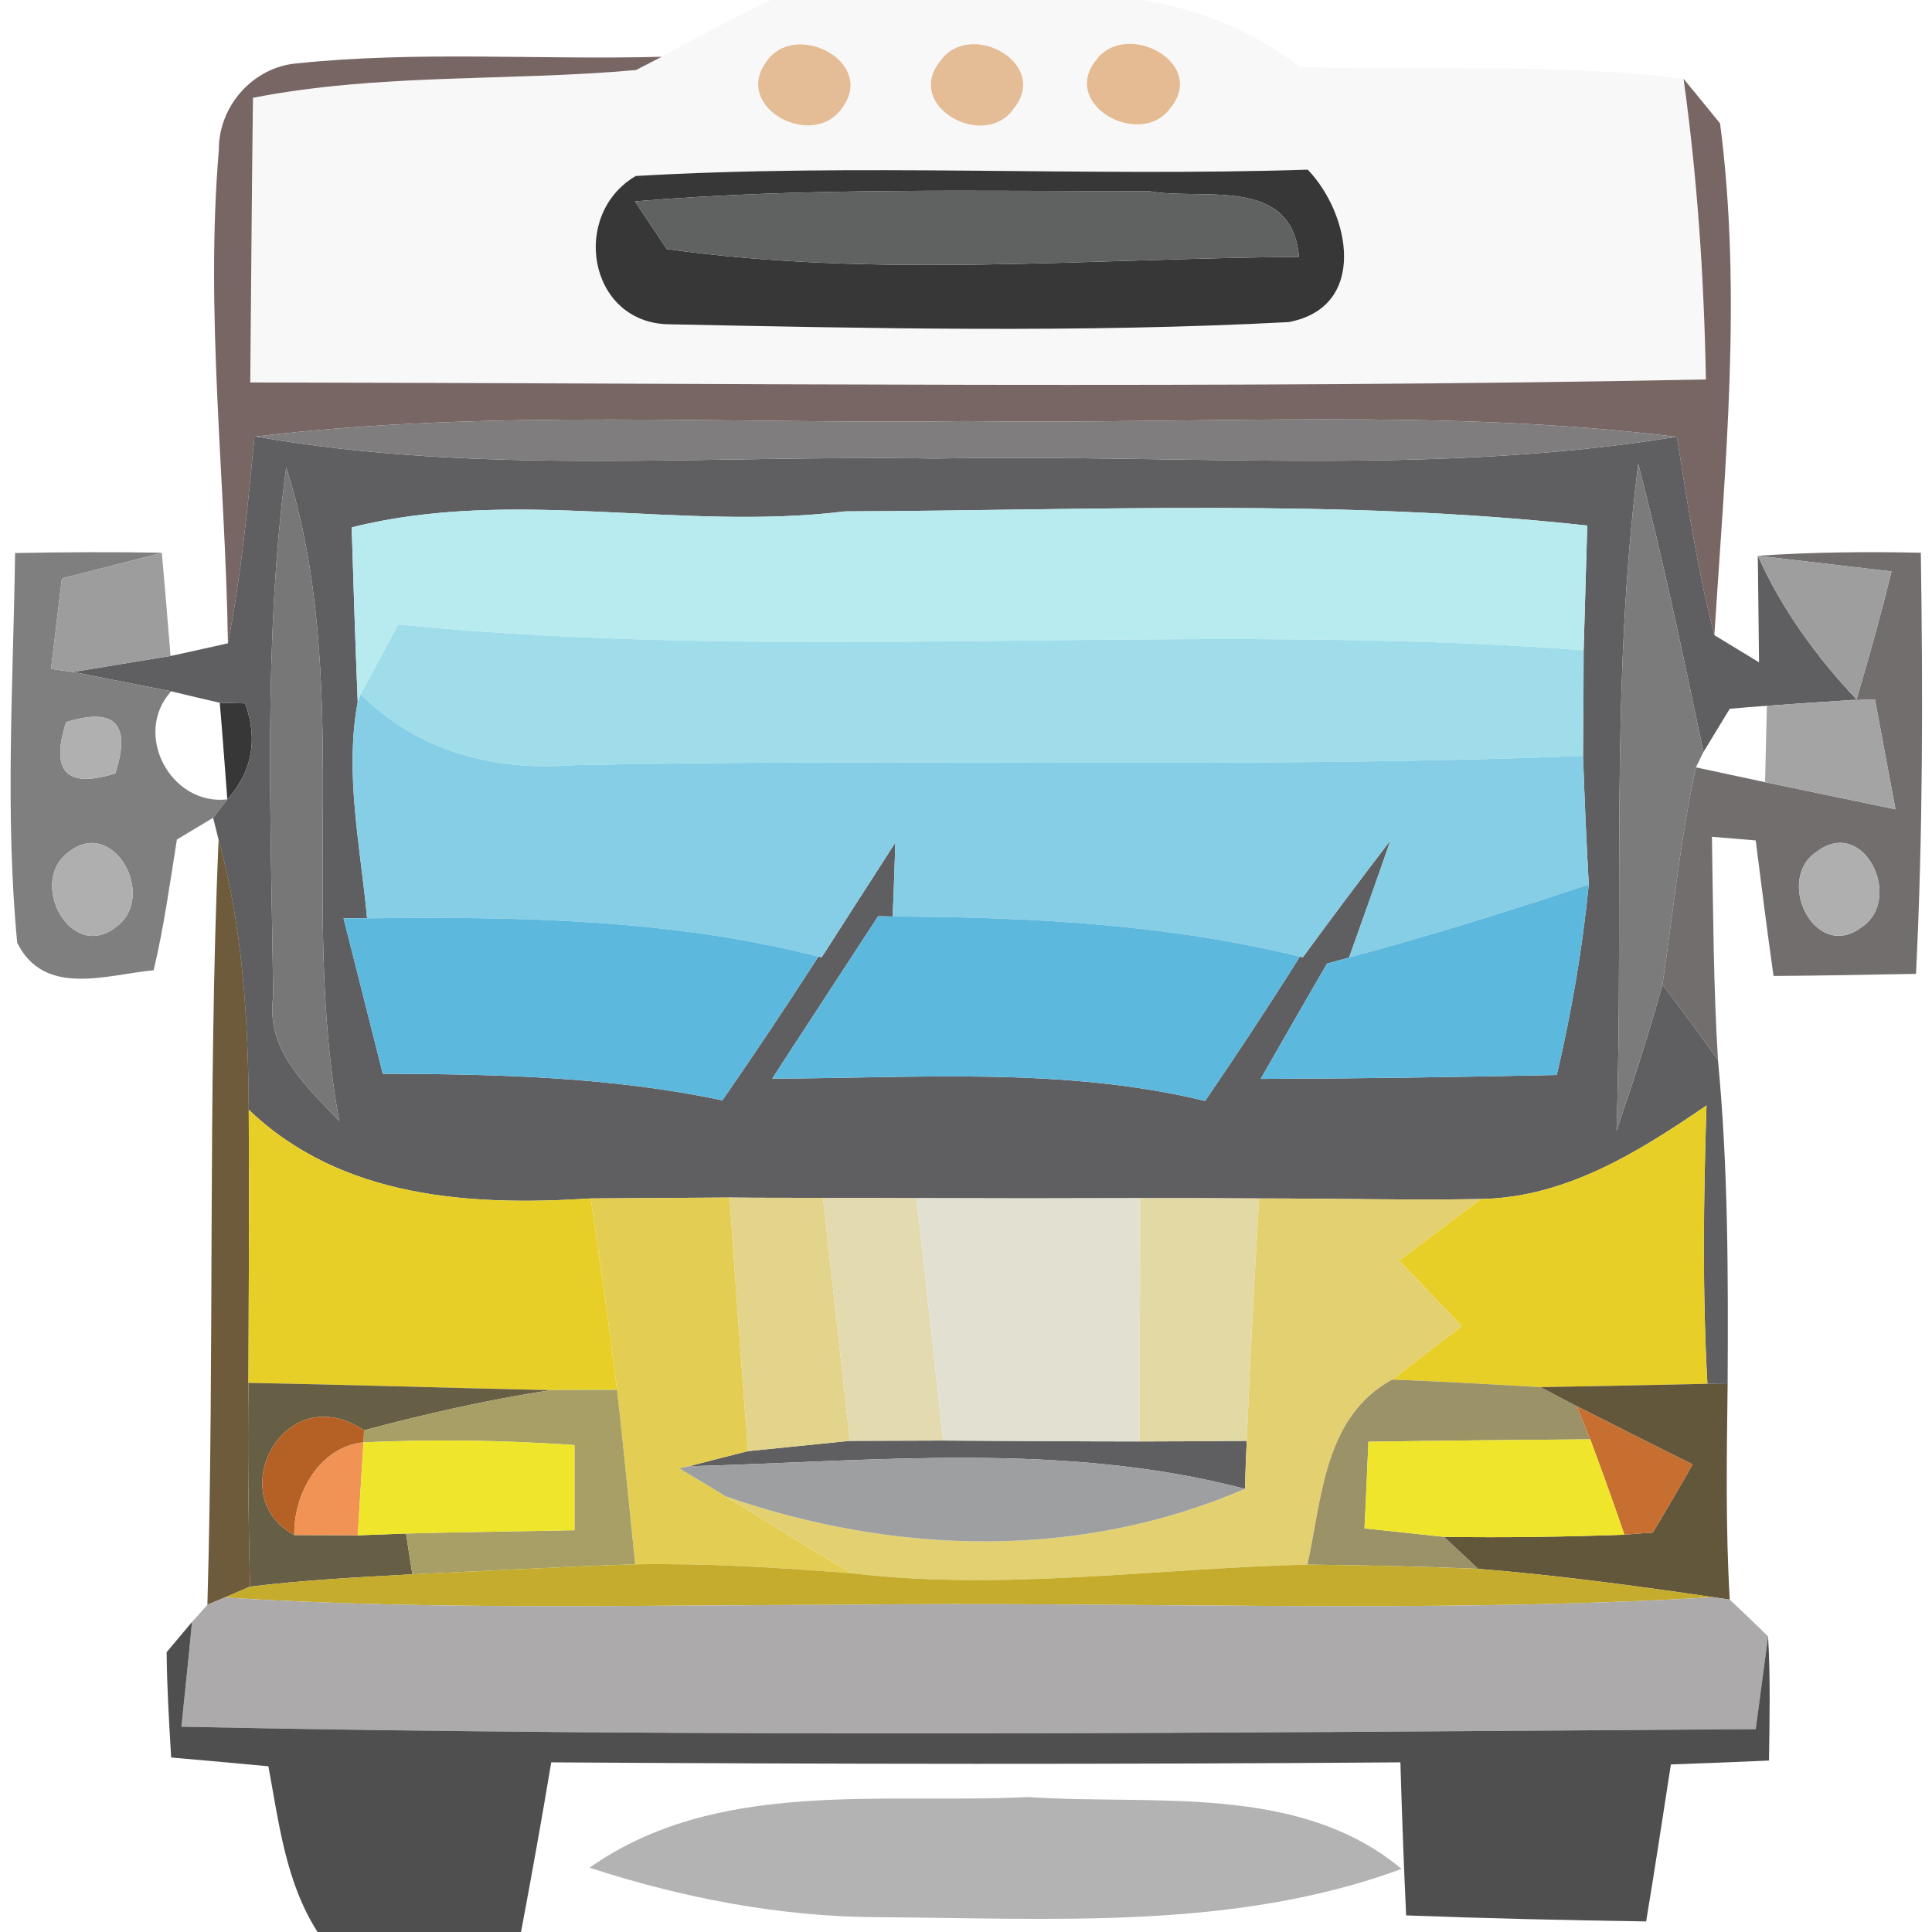 <?xml version="1.0" encoding="UTF-8" ?>
<!DOCTYPE svg PUBLIC "-//W3C//DTD SVG 1.1//EN" "http://www.w3.org/Graphics/SVG/1.1/DTD/svg11.dtd">
<svg width="64pt" height="64pt" viewBox="0 0 64 64" version="1.1" xmlns="http://www.w3.org/2000/svg">
<g id="#f8f8f8ff">
<path fill="#f8f8f8" opacity="1.00" d=" M 25.54 0.00 L 37.73 0.00 C 39.70 0.27 41.48 1.01 43.07 2.22 C 47.30 2.35 51.56 2.08 55.77 2.61 C 56.23 5.91 56.45 9.24 56.51 12.57 C 40.44 12.89 24.36 12.69 8.29 12.67 C 8.32 9.53 8.34 6.38 8.38 3.24 C 12.57 2.42 16.85 2.70 21.07 2.32 L 21.92 1.88 C 23.11 1.22 24.31 0.59 25.54 0.00 M 25.38 2.05 C 24.27 3.58 26.95 4.98 27.90 3.57 C 29.04 2.04 26.32 0.65 25.38 2.05 M 31.15 2.02 C 29.93 3.51 32.60 5.00 33.58 3.60 C 34.80 2.10 32.13 0.63 31.15 2.02 M 36.31 1.99 C 35.11 3.48 37.79 4.94 38.77 3.58 C 40.01 2.08 37.30 0.64 36.31 1.99 M 22.06 10.74 C 28.92 10.88 35.83 11.03 42.69 10.67 C 45.33 10.17 44.73 7.08 43.32 5.62 C 35.91 5.86 28.47 5.40 21.06 5.83 C 18.91 7.09 19.47 10.61 22.06 10.74 Z" />
</g>
<g id="#6f5c5aee">
<path fill="#6f5c5a" opacity="0.93" d=" M 7.25 4.96 C 7.24 3.51 8.39 2.22 9.83 2.10 C 13.84 1.68 17.89 1.99 21.92 1.88 L 21.07 2.32 C 16.85 2.70 12.57 2.42 8.38 3.24 C 8.34 6.38 8.32 9.53 8.29 12.67 C 24.36 12.69 40.44 12.89 56.51 12.57 C 56.45 9.24 56.23 5.91 55.77 2.61 C 56.08 2.98 56.68 3.72 56.98 4.09 C 57.71 9.71 57.15 15.41 56.79 21.04 C 56.23 18.88 55.90 16.67 55.55 14.47 L 55.53 14.47 C 47.72 13.51 39.84 14.06 32.00 13.95 C 24.15 14.06 16.28 13.53 8.47 14.46 L 8.43 14.46 C 8.21 16.75 7.99 19.05 7.55 21.31 C 7.47 15.86 6.79 10.40 7.25 4.96 Z" />
</g>
<g id="#e4bd97ff">
<path fill="#e4bd97" opacity="1.00" d=" M 25.38 2.05 C 26.32 0.65 29.04 2.04 27.90 3.57 C 26.95 4.98 24.27 3.58 25.38 2.05 Z" />
<path fill="#e4bd97" opacity="1.00" d=" M 31.15 2.02 C 32.13 0.63 34.80 2.10 33.58 3.60 C 32.60 5.00 29.93 3.51 31.15 2.02 Z" />
</g>
<g id="#e4bb92ff">
<path fill="#e4bb92" opacity="1.00" d=" M 36.31 1.99 C 37.30 0.64 40.01 2.08 38.77 3.58 C 37.79 4.94 35.11 3.48 36.31 1.99 Z" />
</g>
<g id="#373737fe">
<path fill="#373737" opacity="1.00" d=" M 22.06 10.74 C 19.47 10.61 18.91 7.09 21.06 5.83 C 28.47 5.40 35.91 5.86 43.32 5.62 C 44.73 7.08 45.33 10.17 42.69 10.67 C 35.83 11.03 28.92 10.88 22.06 10.74 M 21.03 6.67 L 22.09 8.25 C 29.00 9.22 36.06 8.56 43.03 8.51 C 42.80 5.79 39.81 6.66 38.05 6.33 C 32.37 6.34 26.69 6.20 21.03 6.67 Z" />
<path fill="#373737" opacity="1.00" d=" M 7.28 23.28 L 8.12 23.30 C 8.55 24.49 8.36 25.55 7.53 26.48 C 7.47 25.68 7.35 24.08 7.28 23.28 Z" />
</g>
<g id="#606161ff">
<path fill="#606161" opacity="1.00" d=" M 21.03 6.67 C 26.69 6.20 32.37 6.34 38.05 6.33 C 39.81 6.66 42.80 5.79 43.03 8.51 C 36.06 8.56 29.00 9.22 22.09 8.25 L 21.03 6.67 Z" />
</g>
<g id="#5f5e61ff">
<path fill="#5f5e61" opacity="1.00" d=" M 8.43 14.46 L 8.47 14.46 C 15.91 15.77 23.48 15.06 30.98 15.19 C 39.17 15.03 47.41 15.79 55.53 14.47 L 55.55 14.47 C 55.90 16.67 56.23 18.88 56.79 21.04 L 58.27 21.94 C 58.26 21.06 58.24 19.29 58.23 18.41 C 59.03 20.19 60.17 21.76 61.50 23.17 L 61.20 23.20 C 60.53 23.24 59.20 23.33 58.53 23.38 C 58.22 23.40 57.61 23.45 57.30 23.48 C 57.08 23.84 56.65 24.55 56.43 24.91 C 55.76 21.72 55.09 18.53 54.27 15.37 C 53.33 22.69 53.79 30.09 53.55 37.45 C 54.10 35.85 54.62 34.25 55.07 32.62 C 55.70 33.44 56.31 34.27 56.91 35.12 C 57.25 38.69 57.25 42.27 57.23 45.85 L 56.56 45.84 C 56.39 42.77 56.43 39.69 56.53 36.62 C 54.28 38.16 51.87 39.67 49.05 39.72 C 46.60 39.76 44.16 39.70 41.71 39.70 C 40.40 39.69 39.09 39.69 37.78 39.69 C 35.31 39.70 32.83 39.70 30.36 39.69 C 29.58 39.69 28.03 39.68 27.26 39.68 C 26.48 39.68 24.94 39.68 24.17 39.67 C 22.64 39.68 21.10 39.69 19.57 39.70 C 15.55 39.96 11.30 39.69 8.24 36.76 C 8.22 33.75 8.04 30.72 7.24 27.81 L 7.06 27.09 L 7.53 26.48 C 8.36 25.55 8.55 24.49 8.12 23.30 L 7.28 23.28 C 6.88 23.19 6.08 23.00 5.67 22.90 C 4.86 22.74 3.23 22.42 2.42 22.26 C 3.22 22.13 4.84 21.86 5.65 21.73 C 6.12 21.63 7.07 21.42 7.55 21.31 C 7.99 19.05 8.21 16.75 8.43 14.46 M 9.48 15.48 C 8.71 21.29 8.98 27.16 9.05 33.00 C 8.79 34.79 10.15 35.98 11.24 37.14 C 9.91 29.98 11.71 22.48 9.48 15.48 M 11.65 17.47 C 11.71 19.40 11.77 21.32 11.85 23.25 C 11.41 25.62 11.94 28.04 12.16 30.42 L 11.38 30.42 C 11.81 32.13 12.25 33.85 12.68 35.57 C 16.45 35.58 20.23 35.67 23.93 36.45 C 25.02 34.88 26.08 33.29 27.11 31.69 L 27.22 31.71 C 28.03 30.44 28.85 29.18 29.66 27.91 C 29.64 28.52 29.60 29.75 29.57 30.36 L 29.09 30.35 C 27.92 32.15 26.74 33.94 25.58 35.73 C 30.36 35.72 35.22 35.33 39.92 36.47 C 41.00 34.89 42.05 33.30 43.06 31.69 L 43.16 31.71 C 44.11 30.41 45.08 29.12 46.06 27.84 C 45.61 29.14 45.15 30.43 44.69 31.72 L 43.96 31.92 C 43.22 33.19 42.49 34.47 41.76 35.74 C 45.03 35.73 48.30 35.68 51.57 35.61 C 52.06 33.53 52.42 31.43 52.63 29.30 C 52.55 27.88 52.49 26.46 52.44 25.04 C 52.45 24.16 52.46 22.41 52.46 21.54 C 52.50 20.16 52.54 18.79 52.58 17.41 C 44.42 16.51 36.18 16.91 27.99 16.94 C 22.55 17.61 17.03 16.12 11.65 17.47 M 23.30 38.21 C 23.83 38.70 23.83 38.70 23.30 38.21 M 39.22 38.25 C 39.77 38.74 39.77 38.74 39.22 38.25 Z" />
<path fill="#5f5e61" opacity="1.00" d=" M 22.83 48.57 C 23.32 48.44 24.30 48.19 24.78 48.07 C 25.63 47.98 27.31 47.82 28.15 47.73 C 28.92 47.73 30.47 47.72 31.24 47.72 C 33.41 47.73 35.58 47.75 37.75 47.75 C 38.64 47.75 40.41 47.74 41.30 47.73 C 41.28 48.13 41.25 48.93 41.24 49.32 C 35.22 47.74 28.96 48.41 22.83 48.57 Z" />
</g>
<g id="#7f7d7dff">
<path fill="#7f7d7d" opacity="1.00" d=" M 8.47 14.46 C 16.28 13.53 24.15 14.06 32.00 13.95 C 39.84 14.06 47.72 13.51 55.53 14.47 C 47.41 15.79 39.17 15.03 30.98 15.19 C 23.48 15.06 15.91 15.77 8.47 14.46 Z" />
</g>
<g id="#777777ff">
<path fill="#777777" opacity="1.00" d=" M 9.48 15.48 C 11.71 22.48 9.91 29.98 11.24 37.14 C 10.15 35.98 8.79 34.79 9.05 33.00 C 8.98 27.16 8.71 21.29 9.48 15.48 Z" />
</g>
<g id="#7c7b7bff">
<path fill="#7c7b7b" opacity="1.00" d=" M 54.27 15.37 C 55.09 18.53 55.76 21.72 56.43 24.91 C 56.37 25.03 56.24 25.29 56.18 25.42 C 55.66 27.79 55.43 30.21 55.07 32.62 C 54.62 34.25 54.10 35.85 53.55 37.45 C 53.79 30.09 53.33 22.69 54.27 15.37 Z" />
</g>
<g id="#b7ebf0ff">
<path fill="#b7ebf0" opacity="1.00" d=" M 11.65 17.47 C 17.03 16.12 22.55 17.61 27.99 16.94 C 36.18 16.91 44.42 16.51 52.58 17.41 C 52.54 18.79 52.50 20.16 52.46 21.54 C 39.39 20.57 26.24 21.97 13.19 20.69 C 12.88 21.27 12.26 22.42 11.95 23.00 L 11.85 23.25 C 11.77 21.32 11.71 19.40 11.65 17.47 Z" />
</g>
<g id="#807f80fb">
<path fill="#807f80" opacity="1.00" d=" M 0.50 18.32 C 2.12 18.29 3.74 18.28 5.36 18.31 C 4.54 18.53 2.88 18.95 2.05 19.16 C 1.96 19.91 1.78 21.41 1.69 22.16 L 2.42 22.26 C 3.23 22.42 4.86 22.74 5.67 22.90 C 4.38 24.32 5.66 26.70 7.53 26.48 L 7.06 27.09 L 5.86 27.81 C 5.63 29.25 5.43 30.71 5.09 32.14 C 3.52 32.29 1.47 33.04 0.57 31.23 C 0.16 26.94 0.44 22.62 0.50 18.32 M 2.19 23.92 C 1.66 25.56 2.20 26.13 3.82 25.62 C 4.35 23.98 3.81 23.42 2.19 23.92 M 2.28 28.22 C 0.91 29.20 2.33 31.89 3.84 30.71 C 5.22 29.73 3.78 27.04 2.28 28.22 Z" />
</g>
<g id="#6c6868f5">
<path fill="#6c6868" opacity="0.96" d=" M 58.23 18.41 C 60.03 18.29 61.83 18.27 63.63 18.31 C 63.70 22.96 63.70 27.61 63.47 32.26 C 61.90 32.29 60.32 32.32 58.75 32.33 C 58.54 30.84 58.35 29.34 58.16 27.84 L 56.71 27.72 C 56.75 30.19 56.76 32.66 56.91 35.12 C 56.31 34.27 55.70 33.44 55.07 32.62 C 55.43 30.21 55.66 27.79 56.18 25.42 C 56.75 25.54 57.89 25.79 58.47 25.91 C 59.55 26.14 61.71 26.58 62.79 26.81 C 62.62 25.90 62.28 24.08 62.11 23.17 L 61.20 23.20 L 61.50 23.17 C 61.92 21.76 62.31 20.35 62.66 18.93 C 61.55 18.80 59.34 18.54 58.23 18.41 M 60.20 28.20 C 58.77 29.11 60.11 31.88 61.66 30.72 C 63.07 29.80 61.76 27.04 60.20 28.20 Z" />
</g>
<g id="#9e9d9eff">
<path fill="#9e9d9e" opacity="1.00" d=" M 2.05 19.16 C 2.88 18.95 4.54 18.53 5.36 18.31 C 5.44 19.17 5.58 20.88 5.65 21.73 C 4.84 21.86 3.22 22.13 2.42 22.26 L 1.69 22.16 C 1.78 21.41 1.96 19.91 2.05 19.16 Z" />
</g>
<g id="#9e9e9eff">
<path fill="#9e9e9e" opacity="1.00" d=" M 58.23 18.41 C 59.34 18.54 61.55 18.80 62.66 18.93 C 62.31 20.35 61.92 21.76 61.50 23.17 C 60.17 21.76 59.03 20.19 58.23 18.41 Z" />
</g>
<g id="#9fddeaff">
<path fill="#9fddea" opacity="1.00" d=" M 13.19 20.69 C 26.24 21.97 39.39 20.57 52.46 21.54 C 52.46 22.41 52.45 24.16 52.44 25.04 C 41.29 25.48 30.13 25.10 18.97 25.35 C 16.37 25.55 13.83 24.89 11.95 23.00 C 12.26 22.42 12.88 21.27 13.19 20.69 Z" />
</g>
<g id="#85cee5ff">
<path fill="#85cee5" opacity="1.00" d=" M 11.85 23.25 L 11.95 23.00 C 13.83 24.89 16.37 25.55 18.97 25.35 C 30.13 25.10 41.29 25.48 52.44 25.04 C 52.49 26.46 52.55 27.88 52.63 29.30 C 50.00 30.18 47.36 31.00 44.69 31.72 C 45.15 30.43 45.61 29.14 46.06 27.84 C 45.08 29.12 44.11 30.41 43.16 31.71 L 43.06 31.69 C 38.65 30.61 34.10 30.38 29.57 30.36 C 29.60 29.75 29.64 28.52 29.66 27.91 C 28.85 29.18 28.03 30.44 27.22 31.71 L 27.11 31.69 C 22.23 30.44 17.17 30.36 12.16 30.42 C 11.94 28.04 11.41 25.62 11.85 23.25 Z" />
</g>
<g id="#a5a4a4ff">
<path fill="#a5a4a4" opacity="1.00" d=" M 58.53 23.38 C 59.20 23.33 60.53 23.24 61.20 23.20 L 62.11 23.17 C 62.28 24.08 62.62 25.90 62.79 26.81 C 61.71 26.58 59.55 26.14 58.47 25.91 C 58.48 25.28 58.52 24.01 58.53 23.38 Z" />
</g>
<g id="#b1b0b0ff">
<path fill="#b1b0b0" opacity="1.00" d=" M 2.19 23.92 C 3.81 23.42 4.35 23.98 3.82 25.62 C 2.20 26.13 1.66 25.56 2.19 23.92 Z" />
</g>
<g id="#b0afafff">
<path fill="#b0afaf" opacity="1.00" d=" M 2.28 28.22 C 3.78 27.04 5.22 29.73 3.84 30.71 C 2.33 31.89 0.91 29.20 2.28 28.22 Z" />
<path fill="#b0afaf" opacity="1.00" d=" M 60.20 28.20 C 61.76 27.04 63.07 29.80 61.66 30.72 C 60.11 31.88 58.77 29.11 60.20 28.20 Z" />
</g>
<g id="#483009c9">
<path fill="#483009" opacity="0.79" d=" M 7.24 27.81 C 8.04 30.72 8.22 33.75 8.24 36.76 C 8.26 39.77 8.24 42.79 8.23 45.81 C 8.20 48.06 8.23 50.31 8.28 52.56 L 7.44 52.92 L 6.87 53.16 C 7.11 44.71 6.88 36.26 7.24 27.81 Z" />
</g>
<g id="#5db8ddff">
<path fill="#5db8dd" opacity="1.00" d=" M 44.69 31.72 C 47.36 31.00 50.00 30.18 52.63 29.30 C 52.42 31.43 52.06 33.53 51.57 35.61 C 48.30 35.68 45.03 35.73 41.76 35.74 C 42.49 34.47 43.22 33.19 43.96 31.92 L 44.69 31.72 Z" />
<path fill="#5db8dd" opacity="1.00" d=" M 12.16 30.42 C 17.17 30.36 22.23 30.44 27.11 31.69 C 26.08 33.29 25.02 34.88 23.93 36.45 C 20.23 35.67 16.45 35.58 12.68 35.57 C 12.25 33.85 11.81 32.13 11.38 30.42 L 12.16 30.42 Z" />
<path fill="#5db8dd" opacity="1.00" d=" M 29.09 30.35 L 29.57 30.36 C 34.10 30.38 38.65 30.61 43.06 31.69 C 42.05 33.30 41.00 34.89 39.92 36.47 C 35.22 35.33 30.36 35.72 25.58 35.73 C 26.74 33.94 27.92 32.15 29.09 30.35 Z" />
</g>
<g id="#e8cf27ff">
<path fill="#e8cf27" opacity="1.00" d=" M 8.24 36.76 C 11.30 39.69 15.55 39.96 19.57 39.70 C 19.88 41.81 20.18 43.92 20.44 46.04 C 19.89 46.04 18.80 46.04 18.26 46.05 C 14.91 45.98 11.57 45.87 8.23 45.81 C 8.24 42.79 8.26 39.77 8.24 36.76 Z" />
<path fill="#e8cf27" opacity="1.00" d=" M 49.05 39.72 C 51.87 39.67 54.28 38.16 56.53 36.62 C 56.43 39.69 56.39 42.77 56.56 45.84 C 54.71 45.88 52.87 45.92 51.03 45.95 C 49.39 45.86 47.75 45.76 46.12 45.70 C 46.88 45.11 47.65 44.52 48.42 43.93 C 47.73 43.21 47.04 42.48 46.35 41.76 C 47.25 41.08 48.15 40.40 49.05 39.72 Z" />
</g>
<g id="#1a1818fd">
<path fill="#1a1818" opacity="1.00" d=" M 23.30 38.21 C 23.83 38.70 23.83 38.70 23.30 38.21 Z" />
<path fill="#1a1818" opacity="1.00" d=" M 39.22 38.25 C 39.77 38.74 39.77 38.74 39.22 38.25 Z" />
</g>
<g id="#e3ce53ff">
<path fill="#e3ce53" opacity="1.00" d=" M 19.57 39.70 C 21.10 39.69 22.64 39.68 24.17 39.67 C 24.36 42.47 24.56 45.27 24.78 48.07 C 24.30 48.19 23.32 48.44 22.83 48.57 L 22.50 48.64 C 22.89 48.87 23.66 49.33 24.04 49.57 C 25.44 50.42 26.82 51.31 28.24 52.12 C 25.85 51.93 23.44 51.78 21.04 51.82 C 20.84 49.89 20.66 47.96 20.44 46.04 C 20.18 43.92 19.88 41.81 19.57 39.70 Z" />
</g>
<g id="#e2d48aff">
<path fill="#e2d48a" opacity="1.00" d=" M 24.17 39.67 C 24.94 39.68 26.48 39.68 27.26 39.68 C 27.56 42.36 27.86 45.05 28.15 47.73 C 27.31 47.82 25.63 47.98 24.78 48.07 C 24.56 45.27 24.36 42.47 24.17 39.67 Z" />
</g>
<g id="#e3dab0ff">
<path fill="#e3dab0" opacity="1.00" d=" M 27.26 39.68 C 28.03 39.68 29.58 39.69 30.36 39.69 C 30.66 42.37 30.95 45.04 31.24 47.72 C 30.47 47.72 28.92 47.73 28.15 47.73 C 27.86 45.05 27.56 42.36 27.26 39.68 Z" />
</g>
<g id="#e2e0d1ff">
<path fill="#e2e0d1" opacity="1.00" d=" M 30.36 39.69 C 32.83 39.70 35.31 39.70 37.78 39.69 C 37.76 42.38 37.75 45.06 37.75 47.75 C 35.58 47.75 33.41 47.73 31.24 47.72 C 30.95 45.04 30.66 42.37 30.36 39.69 Z" />
</g>
<g id="#e3d9a4ff">
<path fill="#e3d9a4" opacity="1.00" d=" M 37.78 39.69 C 39.09 39.69 40.40 39.69 41.71 39.70 C 41.55 42.37 41.41 45.05 41.30 47.73 C 40.41 47.74 38.64 47.75 37.75 47.75 C 37.75 45.06 37.76 42.38 37.78 39.69 Z" />
</g>
<g id="#e3d171ff">
<path fill="#e3d171" opacity="1.00" d=" M 41.71 39.70 C 44.16 39.70 46.60 39.76 49.05 39.72 C 48.15 40.40 47.25 41.08 46.35 41.76 C 47.04 42.48 47.73 43.21 48.42 43.93 C 47.65 44.52 46.88 45.11 46.12 45.70 C 43.86 46.93 43.80 49.61 43.31 51.83 C 38.29 51.95 33.26 52.71 28.24 52.12 C 26.82 51.31 25.44 50.42 24.04 49.57 C 29.64 51.51 35.74 51.69 41.24 49.32 C 41.25 48.93 41.28 48.13 41.30 47.73 C 41.41 45.05 41.55 42.37 41.71 39.70 Z" />
</g>
<g id="#675f45ff">
<path fill="#675f45" opacity="1.00" d=" M 8.23 45.81 C 11.57 45.87 14.91 45.98 18.26 46.05 C 16.17 46.36 14.10 46.84 12.06 47.38 C 9.41 45.61 7.35 49.57 9.75 50.85 C 10.28 50.85 11.33 50.86 11.85 50.86 L 13.45 50.80 L 13.66 52.15 C 11.86 52.25 10.07 52.34 8.28 52.56 C 8.23 50.31 8.20 48.06 8.23 45.81 Z" />
</g>
<g id="#a79f65ff">
<path fill="#a79f65" opacity="1.00" d=" M 18.26 46.05 C 18.80 46.04 19.89 46.04 20.44 46.04 C 20.66 47.96 20.84 49.89 21.04 51.82 C 18.58 51.90 16.12 52.04 13.66 52.15 L 13.45 50.80 C 15.31 50.75 17.17 50.73 19.03 50.69 C 19.03 49.99 19.03 48.58 19.03 47.87 C 16.71 47.71 14.37 47.67 12.04 47.78 L 12.06 47.38 C 14.10 46.84 16.17 46.36 18.26 46.05 Z" />
</g>
<g id="#9b9367ff">
<path fill="#9b9367" opacity="1.00" d=" M 43.31 51.83 C 43.80 49.61 43.86 46.93 46.12 45.70 C 47.75 45.76 49.39 45.86 51.03 45.95 L 52.23 46.58 L 52.68 47.68 C 50.23 47.70 47.78 47.72 45.33 47.76 C 45.30 48.48 45.24 49.91 45.20 50.63 C 45.86 50.70 47.18 50.84 47.84 50.91 L 48.97 51.97 C 47.08 51.89 45.19 51.85 43.31 51.83 Z" />
</g>
<g id="#62563bff">
<path fill="#62563b" opacity="1.00" d=" M 51.03 45.95 C 52.87 45.92 54.71 45.88 56.56 45.84 L 57.23 45.85 C 57.20 48.23 57.16 50.61 57.30 52.99 L 56.76 52.91 C 54.17 52.53 51.58 52.18 48.97 51.97 L 47.84 50.91 C 49.83 50.94 51.82 50.91 53.81 50.84 C 54.05 50.82 54.52 50.78 54.75 50.77 C 55.20 50.02 55.64 49.27 56.07 48.51 C 54.79 47.87 53.51 47.23 52.23 46.58 L 51.03 45.95 Z" />
</g>
<g id="#b56125ff">
<path fill="#b56125" opacity="1.00" d=" M 9.75 50.85 C 7.35 49.57 9.41 45.61 12.06 47.38 L 12.04 47.78 C 10.57 47.93 9.72 49.50 9.75 50.85 Z" />
</g>
<g id="#c76e31ff">
<path fill="#c76e31" opacity="1.00" d=" M 52.23 46.58 C 53.51 47.23 54.79 47.87 56.07 48.51 C 55.64 49.27 55.20 50.02 54.75 50.77 C 54.52 50.78 54.05 50.82 53.81 50.84 C 53.45 49.78 53.07 48.73 52.68 47.68 L 52.23 46.58 Z" />
</g>
<g id="#f09355ff">
<path fill="#f09355" opacity="1.00" d=" M 9.75 50.85 C 9.72 49.50 10.57 47.93 12.04 47.78 C 11.99 48.55 11.90 50.09 11.85 50.86 C 11.33 50.86 10.28 50.85 9.75 50.85 Z" />
</g>
<g id="#efe52aff">
<path fill="#efe52a" opacity="1.00" d=" M 12.04 47.78 C 14.37 47.67 16.71 47.71 19.03 47.87 C 19.03 48.58 19.03 49.99 19.03 50.69 C 17.17 50.73 15.31 50.75 13.45 50.80 L 11.85 50.86 C 11.90 50.09 11.99 48.55 12.04 47.78 Z" />
<path fill="#efe52a" opacity="1.00" d=" M 45.33 47.76 C 47.78 47.72 50.23 47.70 52.68 47.68 C 53.07 48.73 53.45 49.78 53.81 50.84 C 51.82 50.91 49.83 50.94 47.84 50.91 C 47.18 50.84 45.86 50.70 45.20 50.63 C 45.24 49.91 45.30 48.48 45.33 47.76 Z" />
</g>
<g id="#9d9fa1ff">
<path fill="#9d9fa1" opacity="1.00" d=" M 22.50 48.64 L 22.83 48.57 C 28.96 48.41 35.22 47.74 41.24 49.32 C 35.74 51.69 29.64 51.51 24.04 49.57 C 23.66 49.33 22.89 48.87 22.50 48.64 Z" />
</g>
<g id="#c5ac2cff">
<path fill="#c5ac2c" opacity="1.00" d=" M 21.04 51.82 C 23.44 51.78 25.85 51.93 28.24 52.12 C 33.26 52.71 38.29 51.95 43.31 51.83 C 45.19 51.85 47.08 51.89 48.97 51.97 C 51.58 52.18 54.17 52.53 56.76 52.91 C 47.18 53.47 37.57 53.04 27.98 53.16 C 21.13 53.17 14.28 53.35 7.44 52.92 L 8.28 52.56 C 10.07 52.34 11.86 52.25 13.66 52.15 C 16.12 52.04 18.58 51.90 21.04 51.82 Z" />
</g>
<g id="#acaaaaff">
<path fill="#acaaaa" opacity="1.00" d=" M 6.36 53.73 C 6.49 53.59 6.75 53.30 6.87 53.16 L 7.44 52.92 C 14.28 53.35 21.13 53.17 27.98 53.16 C 37.57 53.04 47.18 53.47 56.76 52.91 L 57.30 52.99 C 57.62 53.29 58.26 53.90 58.57 54.21 C 58.47 54.98 58.26 56.51 58.16 57.28 C 40.78 57.40 23.39 57.56 6.01 57.20 C 6.10 56.33 6.28 54.60 6.36 53.73 Z" />
</g>
<g id="#4f4f4fff">
<path fill="#4f4f4f" opacity="1.00" d=" M 5.52 54.73 L 6.36 53.73 C 6.28 54.60 6.10 56.33 6.01 57.20 C 23.39 57.56 40.78 57.40 58.16 57.28 C 58.26 56.51 58.47 54.98 58.57 54.21 C 58.65 55.58 58.62 56.95 58.60 58.32 C 57.78 58.36 56.16 58.42 55.35 58.45 C 55.08 60.18 54.82 61.92 54.53 63.65 C 51.88 63.61 49.23 63.55 46.58 63.45 C 46.50 61.76 46.44 60.07 46.39 58.38 C 37.01 58.45 27.64 58.44 18.26 58.38 C 17.95 60.25 17.61 62.13 17.26 64.00 L 10.52 64.00 C 9.46 62.35 9.24 60.38 8.89 58.51 C 7.82 58.41 6.74 58.31 5.67 58.22 C 5.60 57.05 5.53 55.89 5.52 54.73 Z" />
</g>
<g id="#0000004c">
<path fill="#000000" opacity="0.30" d=" M 19.53 61.87 C 23.74 58.90 29.20 59.77 34.06 59.53 C 38.20 59.81 43.01 59.06 46.43 61.91 C 40.87 63.96 34.86 63.54 29.05 63.51 C 25.80 63.49 22.60 62.87 19.53 61.87 Z" />
</g>
</svg>
